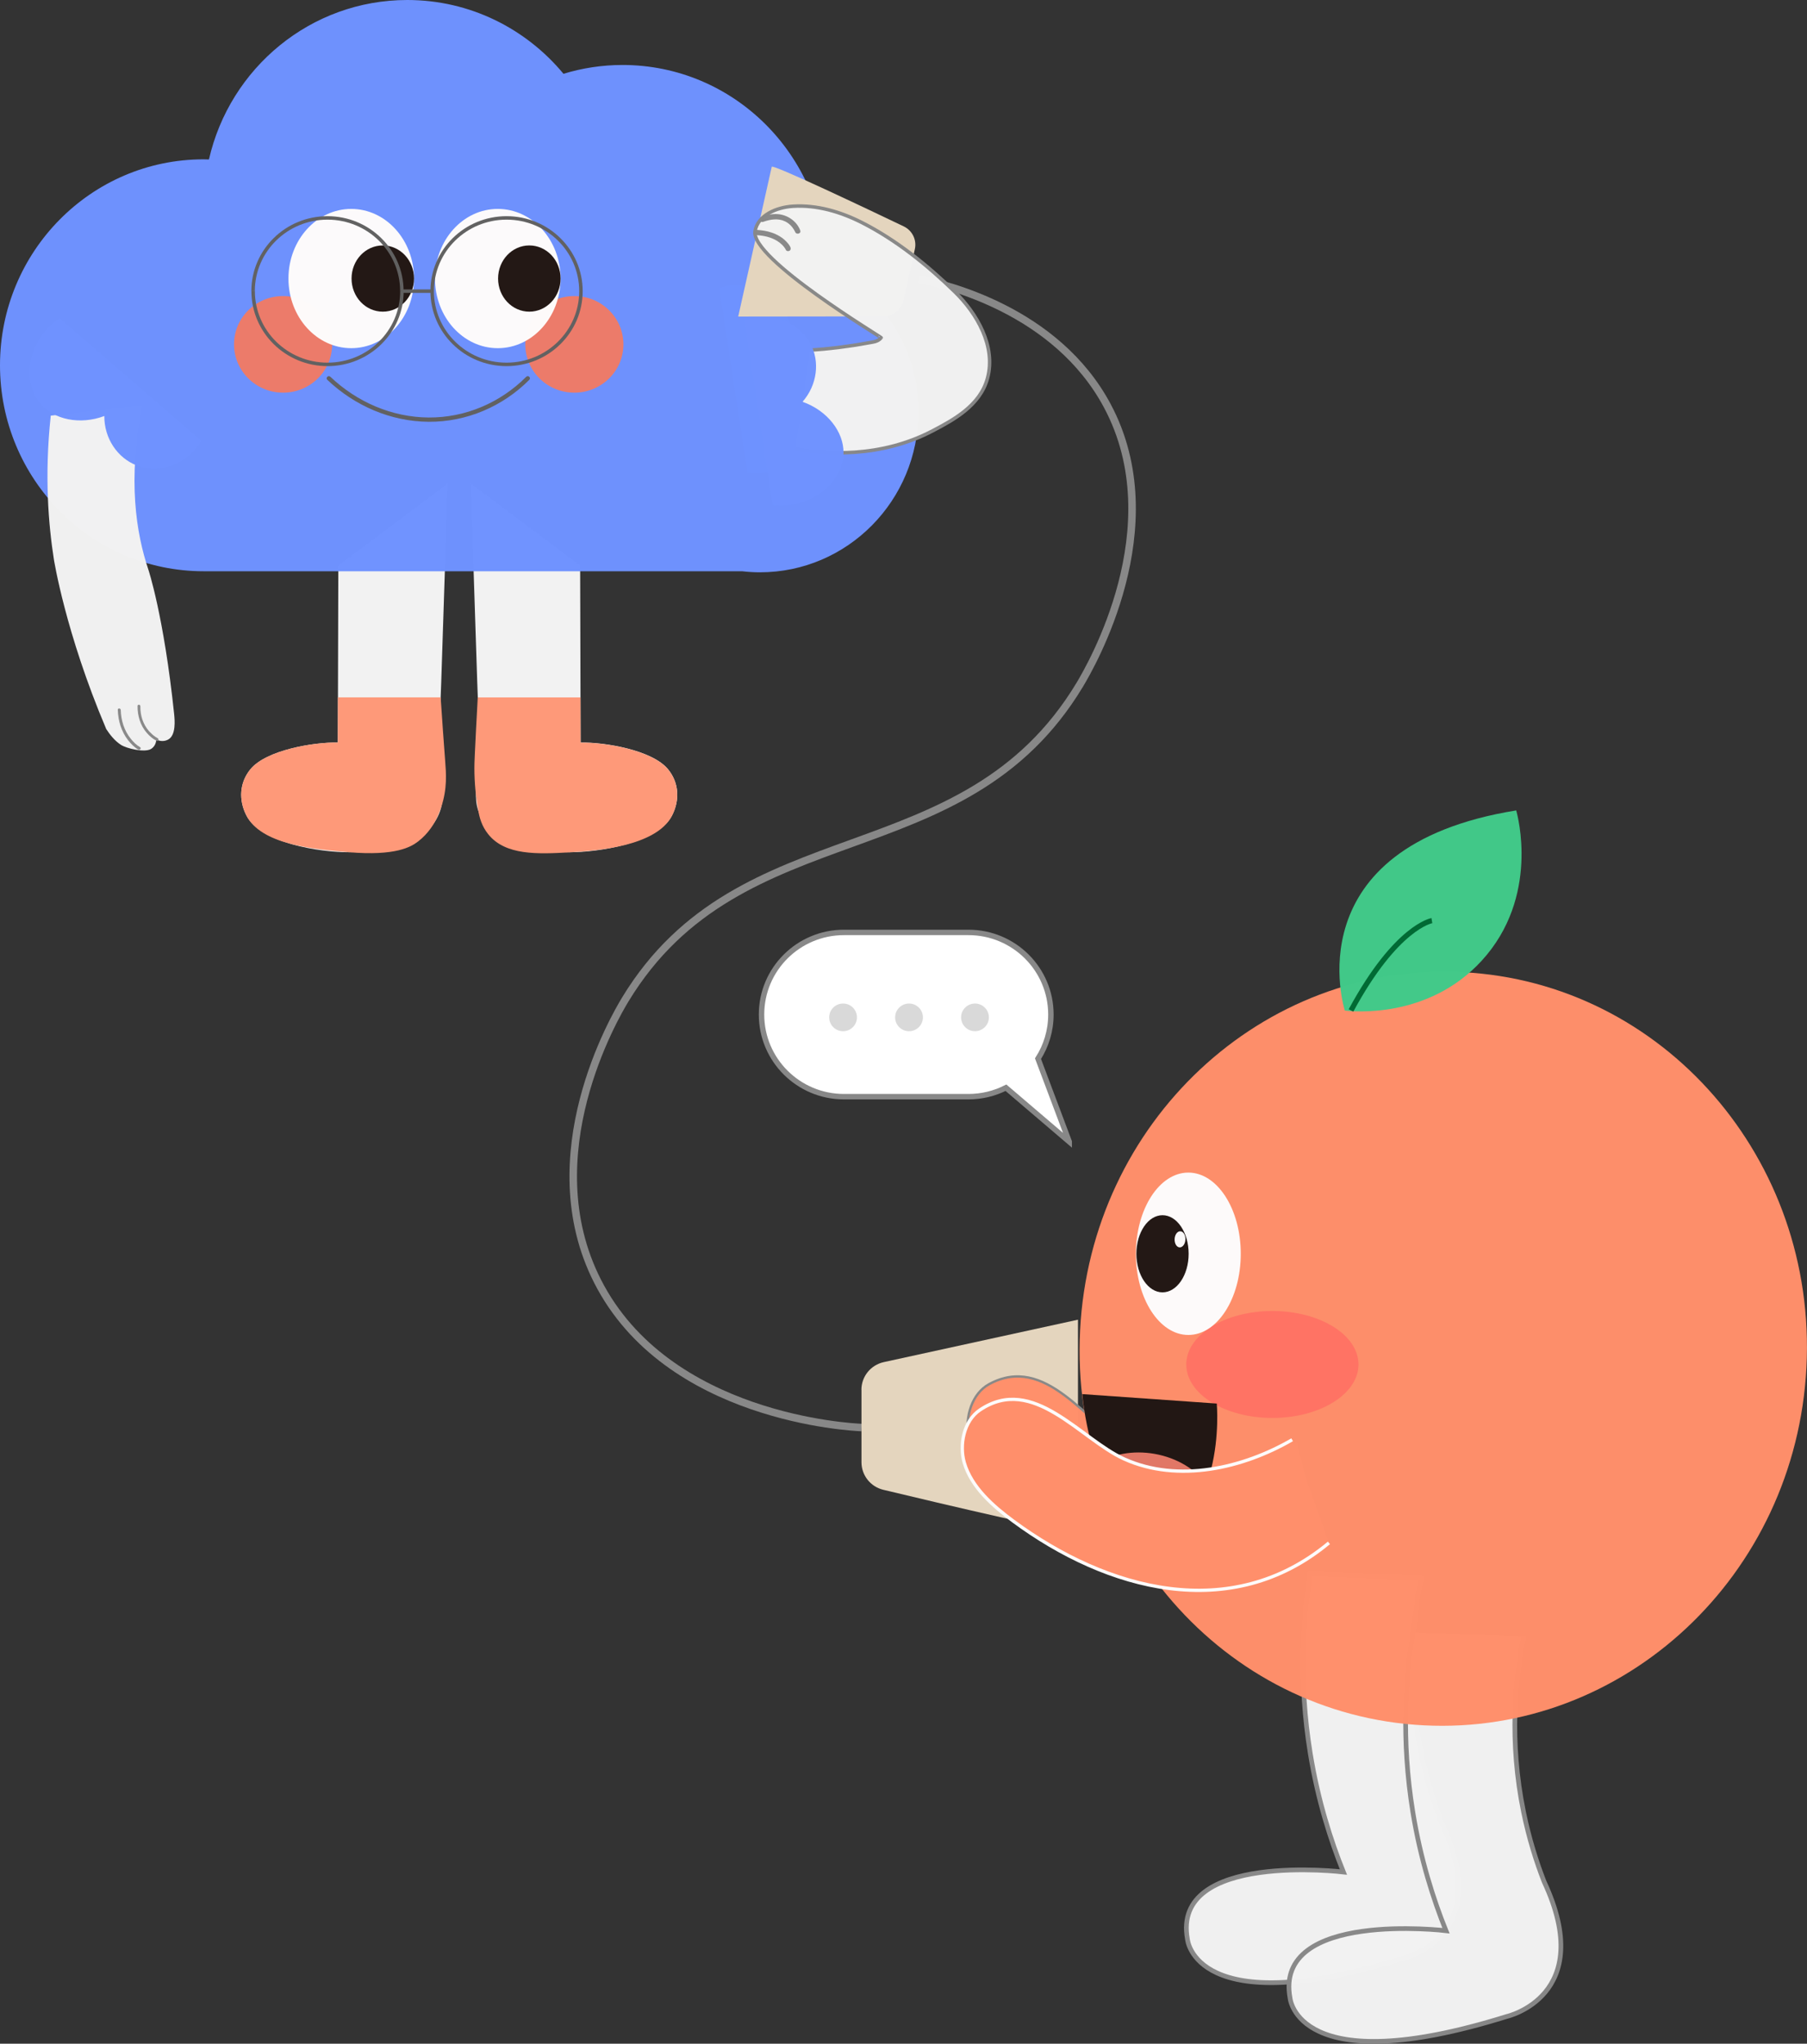 <svg width="290" height="328" viewBox="0 0 290 328" fill="none" xmlns="http://www.w3.org/2000/svg">
<rect x="0" y="0" width="290" height="328" fill="#333333" stroke="none"/>
<g clip-path="url(#clip0_1468_25866)">
<path d="M147.482 44.775C151.545 45.602 169.497 49.71 177.723 65.153C188.08 84.585 175.051 106.957 173.28 109.908C154.617 140.885 118.902 129.828 100.339 160.426C98.698 163.138 85.629 185.42 95.896 205.619C107.064 227.613 136.704 229.049 138.265 229.109" stroke="#888888" stroke-width="1.208" stroke-miterlimit="10"/>
<path d="M138.255 223.057V234.672C138.255 236.775 139.696 238.6 141.748 239.098C150.564 241.212 172.999 246.536 172.999 245.858V211.801L141.838 218.61C139.746 219.069 138.245 220.913 138.245 223.057H138.255Z" fill="#E4D5BE"/>
<path opacity="0.99" d="M215.599 300.443C215.599 300.443 187.96 297.123 190.571 311.241C190.571 311.241 191.692 324.7 225.345 314.212C225.345 314.212 239.905 310.931 231.349 292.577C230.089 289.347 228.918 285.618 228.057 281.431C225.706 269.985 226.706 260.045 228.057 253.236C222.133 253.016 216.209 252.797 210.285 252.578C209.144 259.646 208.374 269.686 210.285 281.431C211.516 288.988 213.567 295.388 215.599 300.443Z" fill="#F2F2F2" stroke="#888888" stroke-width="0.751" stroke-miterlimit="10"/>
<g opacity="0.99">
<path d="M226.746 261.999C225.606 269.068 224.835 279.108 226.746 290.852C227.977 298.409 230.029 304.81 232.06 309.865C232.06 309.865 204.421 306.545 207.033 320.662C207.033 320.662 208.154 334.122 241.807 323.633C241.807 323.633 256.367 320.353 247.811 301.999C246.55 298.768 245.379 295.04 244.519 290.852C242.167 279.407 243.168 269.467 244.519 262.657" fill="#F2F2F2"/>
<path d="M226.746 261.999C225.606 269.068 224.835 279.108 226.746 290.852C227.977 298.409 230.029 304.81 232.06 309.865C232.06 309.865 204.421 306.545 207.033 320.662C207.033 320.662 208.154 334.122 241.807 323.633C241.807 323.633 256.367 320.353 247.811 301.999C246.55 298.768 245.379 295.04 244.519 290.852C242.167 279.407 243.168 269.467 244.519 262.657" stroke="#888888" stroke-width="0.751" stroke-miterlimit="10"/>
</g>
<g opacity="0.99">
<path d="M208.153 231.73C199.848 235.519 189.28 236.925 181.045 232.209C174.32 228.361 167.816 217.214 158.739 222.149C155.967 223.655 154.887 227.433 155.427 230.305C156.178 234.353 159.38 237.742 162.332 240.394C176.221 252.917 195.515 260.274 212.426 248.789" fill="#FF8F6B"/>
<path d="M208.153 231.73C199.848 235.519 189.28 236.925 181.045 232.209C174.32 228.361 167.816 217.214 158.739 222.149C155.967 223.655 154.887 227.433 155.427 230.305C156.178 234.353 159.38 237.742 162.332 240.394C176.221 252.917 195.515 260.274 212.426 248.789" stroke="#888888" stroke-width="0.376" stroke-miterlimit="10"/>
</g>
<path opacity="0.99" d="M289.909 219.449C291.63 186.07 266.93 157.676 234.741 156.029C202.552 154.382 175.063 180.106 173.343 213.485C171.622 246.863 196.321 275.258 228.51 276.905C260.7 278.552 288.189 252.828 289.909 219.449Z" fill="#FF8F6B"/>
<path opacity="0.99" d="M215.829 162.2C215.829 162.2 207.353 135.88 243.328 130.067C243.548 130.805 247.14 143.965 237.804 154.175C229.168 163.616 216.99 162.33 215.839 162.19L215.829 162.2Z" fill="#42CA89"/>
<path opacity="0.99" d="M229.798 147.754C229.798 147.754 224.104 148.691 216.819 162.171" stroke="#006934" stroke-width="0.832" stroke-miterlimit="10"/>
<path d="M204.201 227.573C211.833 227.573 218.02 223.73 218.02 218.989C218.02 214.248 211.833 210.405 204.201 210.405C196.568 210.405 190.381 214.248 190.381 218.989C190.381 223.73 196.568 227.573 204.201 227.573Z" fill="#FF7364"/>
<path d="M173.69 223.745L195.275 225.26C195.275 225.26 197.176 245.848 182.156 248.48C182.156 248.48 174.971 237.005 173.69 223.735V223.745Z" fill="#221714"/>
<path d="M182.145 248.48C188.58 247.354 191.902 242.937 193.603 238.251C191.952 235.868 188.95 233.984 185.298 233.336C181.775 232.718 178.433 233.396 176.071 234.941C178.623 242.857 182.135 248.48 182.135 248.48H182.145Z" fill="#E17766"/>
<path d="M207.373 231.073C199.478 235.649 189.09 238.061 180.434 234.163C173.37 230.983 165.814 220.514 157.258 226.297C154.647 228.062 153.946 231.93 154.747 234.731C155.887 238.69 159.41 241.75 162.602 244.113C177.642 255.23 197.566 260.693 213.277 247.623" fill="#FF8F6B"/>
<path d="M207.373 231.073C199.478 235.649 189.09 238.061 180.434 234.163C173.37 230.983 165.814 220.514 157.258 226.297C154.647 228.062 153.946 231.93 154.747 234.731C155.887 238.69 159.41 241.75 162.602 244.113C177.642 255.23 197.566 260.693 213.277 247.623" stroke="#FDFBFB" stroke-width="0.528" stroke-miterlimit="10"/>
<path opacity="0.99" d="M190.711 214.253C195.355 214.253 199.127 208.421 199.127 201.223C199.127 194.025 195.355 188.192 190.711 188.192C186.068 188.192 182.296 194.025 182.296 201.223C182.296 208.421 186.068 214.253 190.711 214.253Z" fill="#FDFBFB"/>
<path opacity="0.99" d="M186.569 207.414C188.88 207.414 190.762 204.642 190.762 201.223C190.762 197.803 188.88 195.031 186.569 195.031C184.257 195.031 182.376 197.803 182.376 201.223C182.376 204.642 184.257 207.414 186.569 207.414Z" fill="#221714"/>
<path opacity="0.99" d="M189.31 200.196C189.791 200.216 190.211 199.668 190.241 198.95C190.271 198.232 189.921 197.644 189.44 197.614C188.96 197.584 188.54 198.142 188.51 198.86C188.48 199.578 188.83 200.166 189.31 200.196Z" fill="#FDFBFB"/>
<path d="M171.598 183.237L166.585 169.907C167.896 167.863 168.656 165.431 168.656 162.829C168.656 155.551 162.732 149.648 155.427 149.648H135.443C128.138 149.648 122.214 155.551 122.214 162.829C122.214 170.107 128.138 176.009 135.443 176.009H155.427C157.589 176.009 159.63 175.49 161.441 174.573L171.598 183.247V183.237Z" fill="white" stroke="#888888" stroke-width="0.873" stroke-miterlimit="10"/>
<path d="M93.104 90.786C93.134 100.247 93.154 109.709 93.184 119.17C97.077 119.101 104.672 120.377 107.204 123.447C108.985 125.611 109.125 128.412 107.854 130.885C105.573 135.342 96.016 136.797 91.393 136.777C87.14 136.757 80.525 136.049 77.894 132.301C74.891 128.044 77.343 125.003 77.093 120.337C76.903 116.728 76.713 113.198 76.593 109.549C76.243 98.912 75.902 88.264 75.552 77.626L93.104 90.786Z" fill="#F2F2F2"/>
<path d="M54.297 90.786C54.267 100.247 54.248 109.709 54.217 119.17C50.325 119.101 42.73 120.377 40.198 123.447C38.416 125.611 38.276 128.412 39.547 130.885C41.829 135.342 51.386 136.797 56.009 136.777C60.262 136.757 66.876 136.049 69.508 132.301C72.51 128.044 70.058 125.003 70.308 120.337C70.499 116.728 70.689 113.198 70.809 109.549C71.159 98.912 71.499 88.264 71.85 77.626L54.297 90.786Z" fill="#F2F2F2"/>
<path opacity="0.99" d="M132.581 42.741C132.181 24.835 117.721 10.428 99.909 10.428C96.617 10.428 93.434 10.927 90.432 11.844C84.428 4.606 75.432 0 65.365 0C49.854 0 36.875 10.927 33.533 25.593C33.243 25.593 32.973 25.573 32.682 25.573C14.64 25.563 0 40.368 0 58.623C0 76.878 14.64 91.683 32.682 91.683H119.102C120.043 91.793 120.983 91.853 121.954 91.853C136.004 91.853 147.392 80.328 147.392 66.12C147.392 55.742 141.317 46.809 132.571 42.741H132.581Z" fill="#6F92FF"/>
<path opacity="0.99" d="M45.431 63.02C49.774 63.02 53.307 59.55 53.307 55.263C53.307 50.976 49.784 47.516 45.431 47.516C41.078 47.516 37.556 50.986 37.556 55.263C37.556 59.54 41.078 63.02 45.431 63.02Z" fill="#ED7B69"/>
<path opacity="0.99" d="M92.174 63.02C96.516 63.02 100.049 59.55 100.049 55.273C100.049 50.996 96.526 47.516 92.174 47.516C87.82 47.516 84.298 50.986 84.298 55.273C84.298 59.56 87.82 63.02 92.174 63.02Z" fill="#ED7B69"/>
<path opacity="0.99" d="M79.885 55.881C85.449 55.881 89.962 50.876 89.962 44.705C89.962 38.533 85.449 33.529 79.885 33.529C74.321 33.529 69.808 38.533 69.808 44.705C69.808 50.876 74.321 55.881 79.885 55.881Z" fill="#FDFBFB"/>
<path opacity="0.99" d="M84.948 50.019C87.72 50.019 89.962 47.646 89.962 44.705C89.962 41.764 87.72 39.391 84.948 39.391C82.177 39.391 79.935 41.764 79.935 44.705C79.935 47.646 82.177 50.019 84.948 50.019Z" fill="#221714"/>
<path opacity="0.99" d="M56.369 55.881C61.933 55.881 66.446 50.876 66.446 44.705C66.446 38.533 61.933 33.529 56.369 33.529C50.805 33.529 46.292 38.533 46.292 44.705C46.292 50.876 50.805 55.881 56.369 55.881Z" fill="#FDFBFB"/>
<path opacity="0.99" d="M61.432 50.019C64.204 50.019 66.446 47.646 66.446 44.705C66.446 41.764 64.204 39.391 61.432 39.391C58.66 39.391 56.419 41.764 56.419 44.705C56.419 47.646 58.66 50.019 61.432 50.019Z" fill="#221714"/>
<path opacity="0.99" d="M52.526 60.956C56.899 65.113 62.683 67.646 68.787 67.695C74.891 67.735 80.686 65.233 84.948 60.956C85.259 60.637 84.778 60.158 84.458 60.467C80.325 64.615 74.721 67.047 68.787 67.007C62.863 66.968 57.249 64.495 53.017 60.467C52.696 60.158 52.206 60.647 52.526 60.956Z" fill="#616161"/>
<path opacity="0.99" d="M64.504 46.729C64.504 53.229 59.151 58.483 52.566 58.483C45.982 58.483 40.628 53.219 40.628 46.729" stroke="#616161" stroke-width="0.558" stroke-miterlimit="10"/>
<path opacity="0.99" d="M40.618 46.729C40.618 40.228 45.972 34.974 52.556 34.974C59.141 34.974 64.494 40.239 64.494 46.729" stroke="#616161" stroke-width="0.558" stroke-miterlimit="10"/>
<path opacity="0.99" d="M81.296 58.483C87.891 58.483 93.234 53.219 93.234 46.729C93.234 40.239 87.891 34.974 81.296 34.974C74.702 34.974 69.358 40.239 69.358 46.729C69.358 53.219 74.702 58.483 81.296 58.483Z" stroke="#616161" stroke-width="0.558" stroke-miterlimit="10"/>
<path opacity="0.99" d="M64.504 46.729H69.348" stroke="#616161" stroke-width="0.558" stroke-miterlimit="10"/>
<path d="M115.429 46.23C119.552 44.735 124.075 46.41 125.987 49.889C127.598 52.821 127.128 56.599 124.766 59.301C128.739 60.707 131.38 64.116 131.34 67.496C131.28 72.102 126.247 76.619 119.953 75.851" fill="#6E92FF"/>
<path d="M144.99 48.184L146.821 39.989C147.151 38.504 146.421 36.998 145.03 36.33C139.096 33.489 123.955 26.291 123.855 26.769C123.725 27.367 118.472 50.806 118.472 50.806L141.728 50.777C143.289 50.777 144.65 49.7 144.98 48.194L144.99 48.184Z" fill="#E4D5BE"/>
<g opacity="0.99">
<path d="M130 56.2C132.912 56.011 136.014 55.642 139.266 55.044C140.167 54.874 140.857 54.864 141.418 54.206C141.488 54.117 120.413 41.505 121.174 37.098C121.614 34.536 124.636 33.26 127.268 33.1C131.091 32.861 134.893 33.987 138.305 35.712C143.819 38.504 148.863 42.572 153.246 46.849C156.768 50.288 159.87 55.582 158.479 60.707C157.289 65.103 153.016 67.377 149.853 69.052C141.268 73.618 132.371 72.87 127.638 72.052" fill="#F2F2F2"/>
<path d="M130 56.2C132.912 56.011 136.014 55.642 139.266 55.044C140.167 54.874 140.857 54.864 141.418 54.206C141.488 54.117 120.413 41.505 121.174 37.098C121.614 34.536 124.636 33.26 127.268 33.1C131.091 32.861 134.893 33.987 138.305 35.712C143.819 38.504 148.863 42.572 153.246 46.849C156.768 50.288 159.87 55.582 158.479 60.707C157.289 65.103 153.016 67.377 149.853 69.052C141.268 73.618 132.371 72.87 127.638 72.052" stroke="#888888" stroke-width="0.558" stroke-miterlimit="10"/>
</g>
<g opacity="0.99">
<path d="M128.428 36.989C127.878 35.503 126.397 34.486 124.836 34.367C123.965 34.297 123.085 34.486 122.264 34.785C121.754 34.965 121.974 35.792 122.494 35.603C123.605 35.204 124.896 34.995 125.977 35.523C126.637 35.842 127.108 36.331 127.448 36.909C127.498 36.999 127.548 37.098 127.598 37.198C127.668 37.338 127.578 37.128 127.608 37.218C127.798 37.726 128.619 37.507 128.428 36.989Z" fill="#888888"/>
</g>
<g opacity="0.99">
<path d="M126.858 39.69C126.717 39.351 126.457 39.052 126.207 38.783C125.567 38.105 124.726 37.627 123.835 37.327C123.075 37.068 122.284 36.949 121.484 36.899C120.933 36.869 120.933 37.716 121.484 37.746C122.615 37.816 123.745 38.065 124.716 38.663C125.046 38.873 125.256 39.032 125.537 39.311C125.637 39.411 125.727 39.511 125.817 39.62C125.877 39.7 125.787 39.571 125.817 39.63C125.827 39.65 125.847 39.67 125.867 39.69C125.897 39.73 125.927 39.78 125.957 39.82C126.017 39.91 126.077 39.999 126.117 40.099C126.207 40.308 126.517 40.358 126.697 40.249C126.918 40.119 126.938 39.88 126.848 39.67L126.858 39.69Z" fill="#888888"/>
</g>
<path opacity="0.99" d="M119.462 51.415C123.585 49.919 128.108 51.594 130.02 55.074C131.631 58.005 131.16 61.783 128.799 64.485C132.772 65.891 135.413 69.301 135.373 72.68C135.313 77.287 130.28 81.803 123.986 81.035" fill="#6F92FF"/>
<path opacity="0.99" d="M8.147 66.706C13.059 66.146 17.961 65.588 22.873 65.028C20.43 77.046 21.87 85.628 23.811 91.425C23.811 91.425 26.285 98.804 27.942 114.542C28.053 115.598 28.254 117.917 27.057 118.654C26.467 119.015 25.664 119.023 25.069 118.653C25.093 119.278 24.751 119.906 24.212 120.217C23.199 120.805 20.325 120.146 19.385 119.529C18.422 118.897 17.661 117.95 17.041 116.995C17.041 116.995 17.035 116.966 17.017 116.929C10.489 101.549 8.643 89.743 8.643 89.743C7.785 84.26 7.105 76.371 8.147 66.706Z" fill="#F2F2F2"/>
<g opacity="0.99">
<path d="M25.304 118.479C25.394 118.522 25.247 118.45 25.212 118.426C25.108 118.366 24.992 118.297 24.896 118.225C24.541 117.98 24.215 117.678 23.927 117.359C22.937 116.243 22.504 114.803 22.523 113.335C22.526 113.05 22.081 113.016 22.078 113.301C22.059 114.871 22.514 116.418 23.551 117.616C23.991 118.129 24.546 118.609 25.156 118.905C25.415 119.027 25.553 118.603 25.304 118.479Z" fill="#888888"/>
</g>
<g opacity="0.99">
<path d="M22.481 119.917C21.906 119.593 21.407 119.092 20.999 118.583C19.929 117.27 19.423 115.621 19.381 113.951C19.371 113.648 18.894 113.61 18.905 113.913C18.954 115.673 19.465 117.392 20.553 118.794C21.004 119.365 21.56 119.947 22.203 120.307C22.468 120.458 22.734 120.06 22.469 119.909L22.481 119.917Z" fill="#888888"/>
</g>
<path opacity="0.99" d="M32.292 70.726C30.161 74.505 25.668 76.13 21.955 74.704C18.833 73.508 16.721 70.338 16.741 66.768C12.829 68.244 8.616 67.347 6.444 64.745C3.492 61.205 4.333 54.545 9.576 51.086" fill="#6F92FF"/>
<path d="M93.184 119.17C93.184 116.758 93.174 114.345 93.164 111.932H76.673C76.463 115.671 76.313 118.752 76.203 121.035C76.162 121.942 76.112 122.879 76.142 124.135C76.203 126.648 76.503 128.702 76.763 130.077C76.923 131.154 77.313 132.6 78.354 133.886C81.086 137.306 86.249 137.086 91.393 136.797C95.586 136.558 105.303 135.89 107.854 130.905C109.115 128.422 108.985 125.631 107.204 123.467C104.672 120.397 97.077 119.12 93.184 119.19V119.17Z" fill="#FE9979"/>
<path d="M54.217 119.17C50.325 119.1 42.73 120.377 40.198 123.447C38.416 125.611 38.276 128.412 39.547 130.885C41.899 135.501 50.055 136.279 56.009 136.777C63.474 137.395 65.945 135.94 67.096 135.052C68.778 133.766 69.718 132.151 70.228 131.014C70.379 130.685 70.589 130.187 70.799 129.569C71.81 126.568 71.589 124.056 71.449 122.201C71.199 119.09 70.989 115.771 70.719 111.922H54.227C54.227 114.335 54.217 116.748 54.207 119.16L54.217 119.17Z" fill="#FE9979"/>
<ellipse cx="135.301" cy="163.281" rx="2.229" ry="2.22" fill="#D9D9D9"/>
<ellipse cx="145.887" cy="163.281" rx="2.229" ry="2.22" fill="#D9D9D9"/>
<ellipse cx="156.473" cy="163.281" rx="2.229" ry="2.22" fill="#D9D9D9"/>
</g>
<defs>
<clipPath id="clip0_1468_25866">
<rect width="290" height="328" fill="white"/>
</clipPath>
</defs>
</svg>
